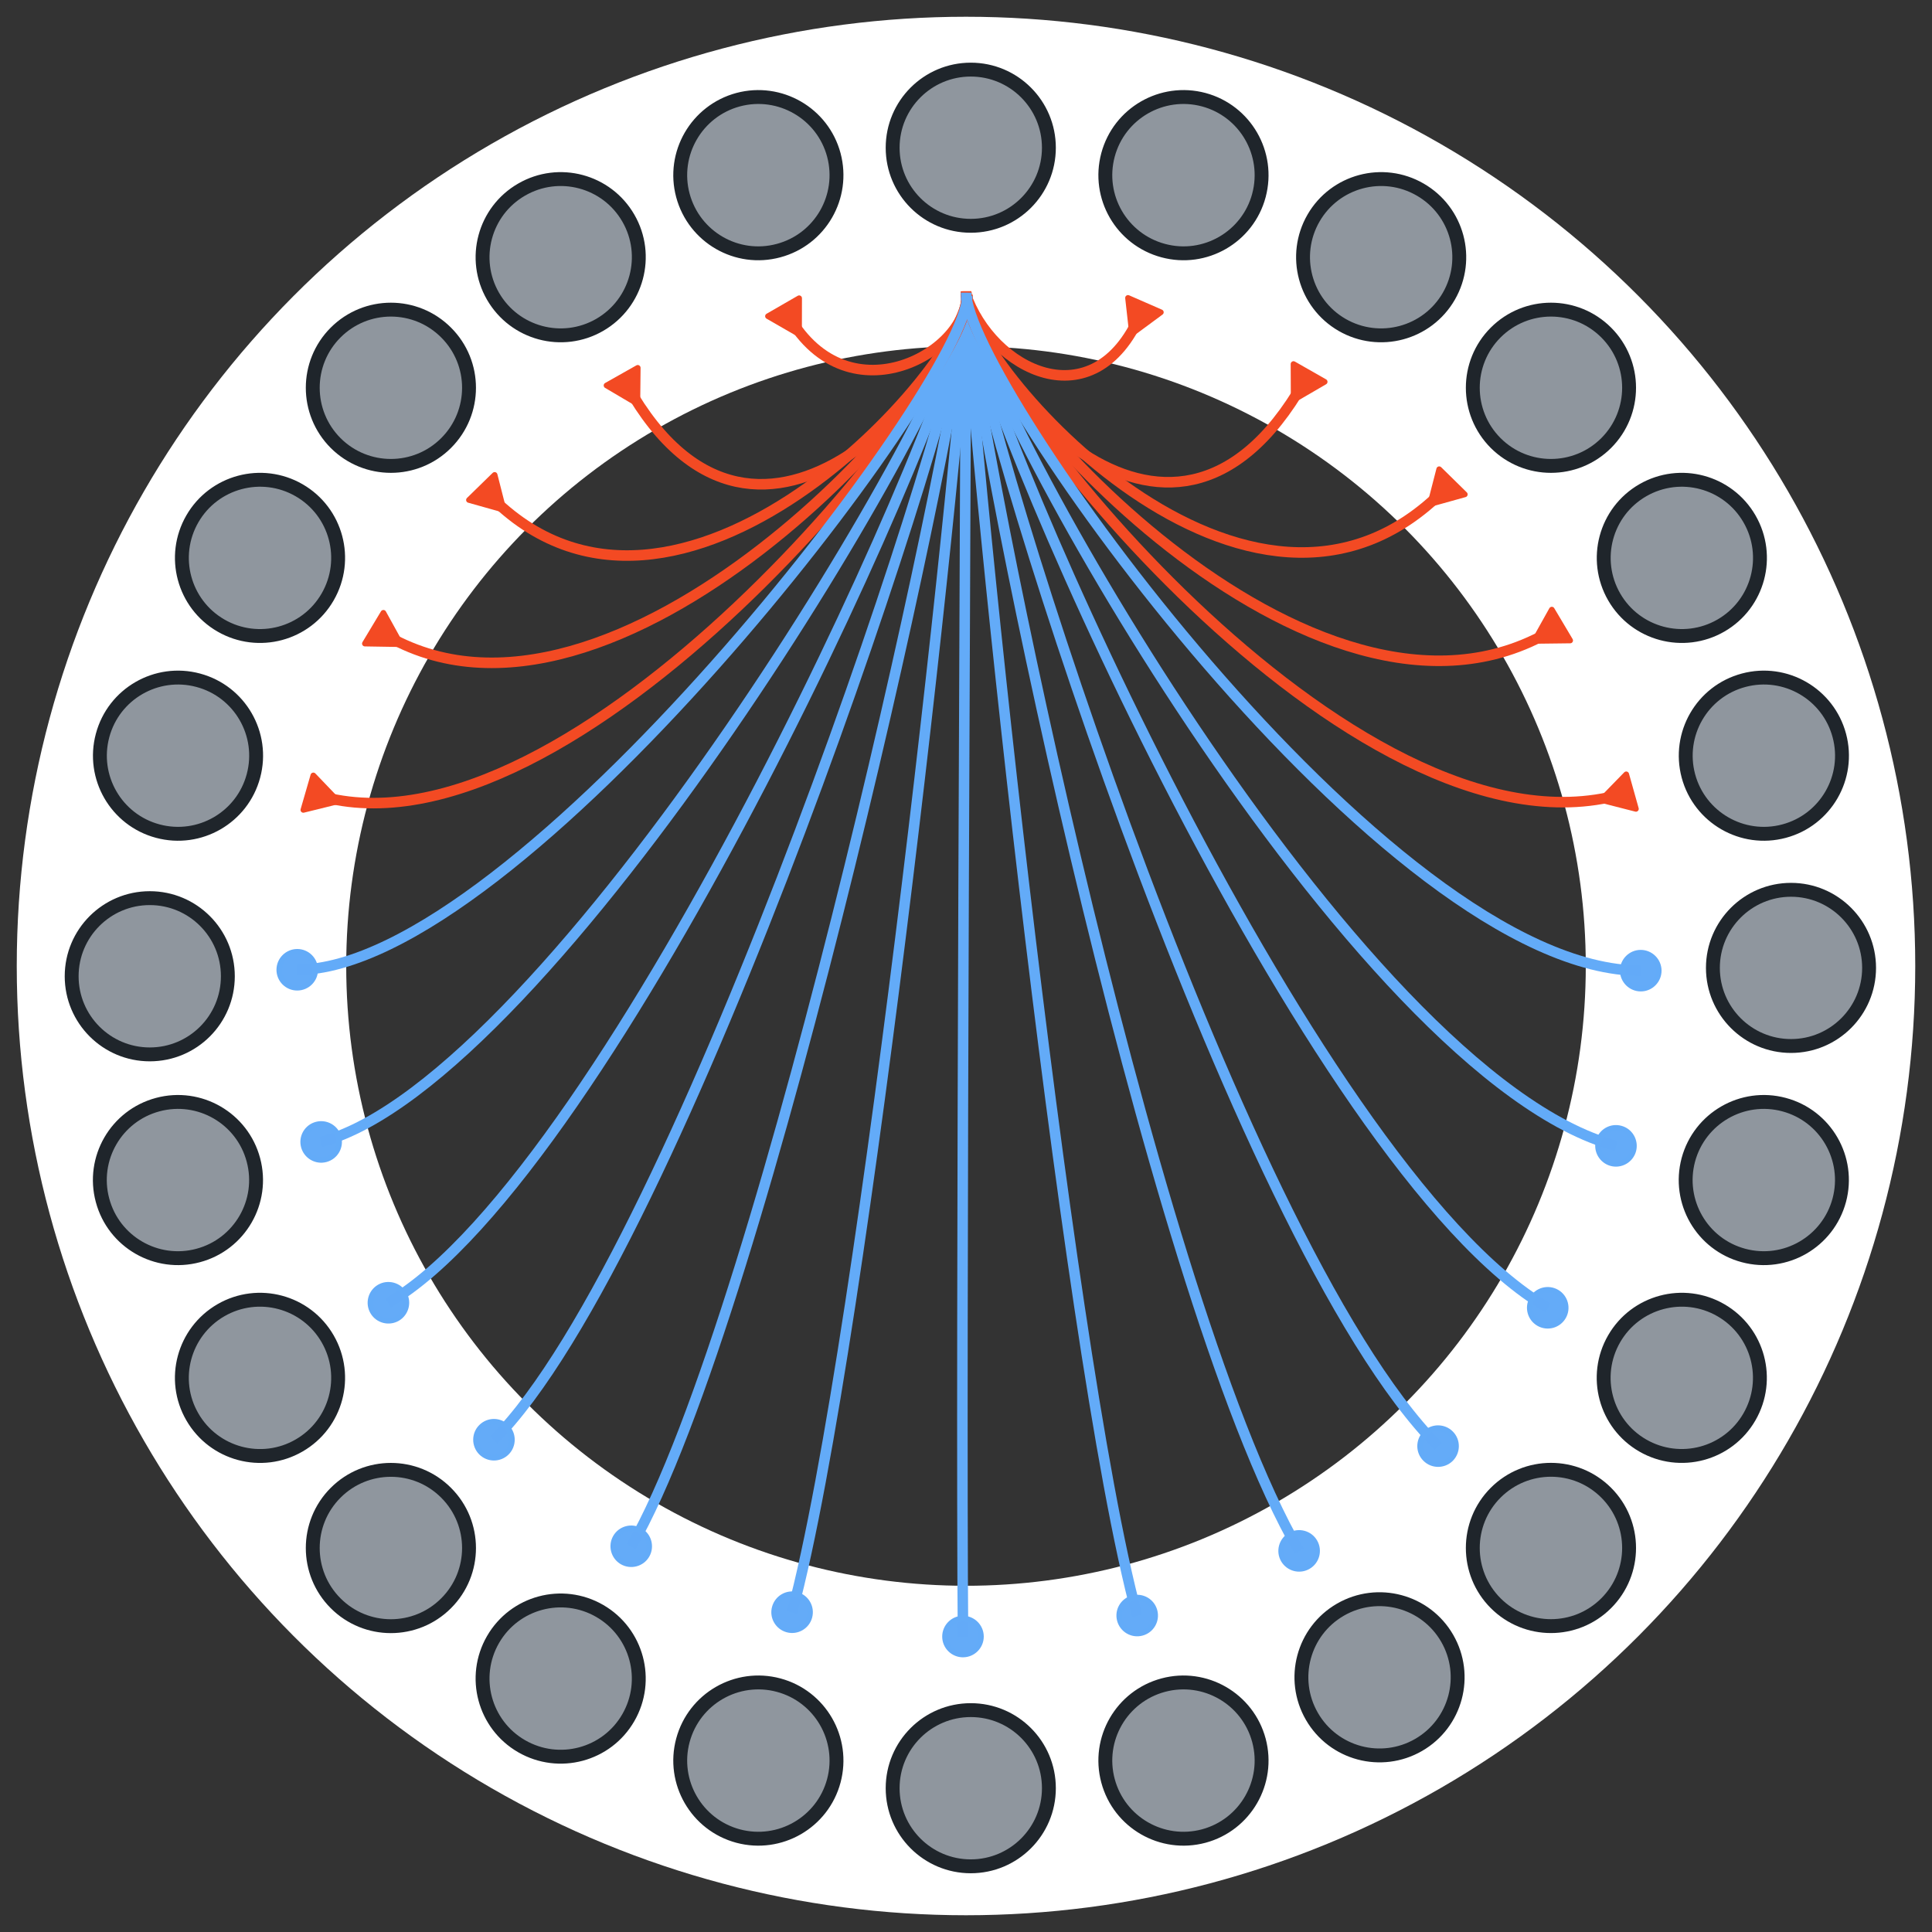 <?xml version="1.0" encoding="UTF-8" standalone="no"?>
<!-- Created with Inkscape (http://www.inkscape.org/) -->

<svg
   width="32.0px"
   height="32.0px"
   viewBox="0 0 32.0 32.0"
   version="1.1"
   id="SVGRoot"
   sodipodi:docname="flexbump_icon.svg"
   inkscape:version="1.1.2 (0a00cf5339, 2022-02-04)"
   xmlns:inkscape="http://www.inkscape.org/namespaces/inkscape"
   xmlns:sodipodi="http://sodipodi.sourceforge.net/DTD/sodipodi-0.dtd"
   xmlns="http://www.w3.org/2000/svg"
   xmlns:svg="http://www.w3.org/2000/svg">
  <rect x="0" y="0" width="32.0" height="32.0" fill="#333333" stroke="none"/>
  <sodipodi:namedview
     id="namedview29537"
     pagecolor="#ffffff"
     bordercolor="#666666"
     borderopacity="1.0"
     inkscape:pageshadow="2"
     inkscape:pageopacity="0.0"
     inkscape:pagecheckerboard="0"
     inkscape:document-units="px"
     showgrid="true"
     inkscape:zoom="13.909267"
     inkscape:cx="23.401665"
     inkscape:cy="24.228452"
     inkscape:window-width="2560"
     inkscape:window-height="1355"
     inkscape:window-x="0"
     inkscape:window-y="0"
     inkscape:window-maximized="1"
     inkscape:current-layer="layer1"
     inkscape:snap-object-midpoints="true">
    <inkscape:grid
       type="xygrid"
       id="grid29600" />
  </sodipodi:namedview>
  <defs
     id="defs29532" />
  <g
     inkscape:label="Capa 1"
     inkscape:groupmode="layer"
     id="layer1">
    <circle
       style="fill:none;fill-opacity:1;stroke:#ffffff;stroke-width:5.457;stroke-linecap:round;stroke-miterlimit:4;stroke-dasharray:none;stroke-dashoffset:0;stroke-opacity:1;stop-color:#000000"
       id="path31563"
       cx="16"
       cy="16"
       r="12.994" />
    <g
       id="g32205"
       transform="translate(1.604,-4.585)">
      <path
         style="display:inline;fill:#899199;fill-opacity:0.948;fill-rule:nonzero;stroke:#1f252b;stroke-width:0.23;stroke-linecap:butt;stroke-linejoin:miter;stroke-miterlimit:4;stroke-dasharray:none;stroke-opacity:1"
         d="m 27.275,25.38 c -0.69,-0.184 -1.099,-0.894 -0.915,-1.584 0.186,-0.69 0.895,-1.1 1.585,-0.915 0.69,0.184 1.1,0.894 0.915,1.584 -0.186,0.69 -0.894,1.1 -1.585,0.915 z m 0,0"
         id="path1020-2"
         inkscape:connector-curvature="0" />
      <path
         style="display:inline;fill:#899199;fill-opacity:0.948;fill-rule:nonzero;stroke:#1f252b;stroke-width:0.23;stroke-linecap:butt;stroke-linejoin:miter;stroke-miterlimit:4;stroke-dasharray:none;stroke-opacity:1"
         d="m 25.605,28.527 c -0.619,-0.357 -0.831,-1.148 -0.474,-1.767 0.357,-0.619 1.149,-0.831 1.768,-0.474 0.619,0.357 0.83,1.148 0.473,1.767 -0.357,0.619 -1.148,0.831 -1.767,0.474 z m 0,0"
         id="path1026-2"
         inkscape:connector-curvature="0" />
      <path
         style="display:inline;fill:#899199;fill-opacity:0.948;fill-rule:nonzero;stroke:#1f252b;stroke-width:0.23;stroke-linecap:butt;stroke-linejoin:miter;stroke-miterlimit:4;stroke-dasharray:none;stroke-opacity:1"
         d="m 23.169,31.139 c -0.505,-0.505 -0.505,-1.325 0,-1.83 0.506,-0.506 1.325,-0.506 1.831,0 0.505,0.505 0.505,1.325 0,1.83 -0.506,0.506 -1.325,0.506 -1.831,0 z m 0,0"
         id="path1032-3"
         inkscape:connector-curvature="0" />
      <path
         style="display:inline;fill:#899199;fill-opacity:0.948;fill-rule:nonzero;stroke:#1f252b;stroke-width:0.23;stroke-linecap:butt;stroke-linejoin:miter;stroke-miterlimit:4;stroke-dasharray:none;stroke-opacity:1"
         d="m 20.125,33.013 c -0.357,-0.619 -0.146,-1.41 0.473,-1.767 0.619,-0.357 1.411,-0.145 1.768,0.474 0.357,0.619 0.145,1.41 -0.474,1.767 -0.619,0.357 -1.41,0.145 -1.767,-0.474 z m 0,0"
         id="path1038-9"
         inkscape:connector-curvature="0" />
      <path
         style="display:inline;fill:#899199;fill-opacity:0.948;fill-rule:nonzero;stroke:#1f252b;stroke-width:0.23;stroke-linecap:butt;stroke-linejoin:miter;stroke-miterlimit:4;stroke-dasharray:none;stroke-opacity:1"
         d="m 16.748,34.08 c -0.185,-0.69 0.225,-1.399 0.915,-1.584 0.69,-0.185 1.4,0.225 1.585,0.915 0.184,0.69 -0.225,1.4 -0.915,1.585 -0.691,0.184 -1.4,-0.225 -1.585,-0.916 z m 0,0"
         id="path1044-6"
         inkscape:connector-curvature="0" />
      <path
         style="display:inline;fill:#899199;fill-opacity:0.948;fill-rule:nonzero;stroke:#1f252b;stroke-width:0.23;stroke-linecap:butt;stroke-linejoin:miter;stroke-miterlimit:4;stroke-dasharray:none;stroke-opacity:1"
         d="m 13.181,34.203 c 0,-0.715 0.58,-1.293 1.294,-1.293 0.715,0 1.294,0.578 1.294,1.293 0,0.715 -0.58,1.294 -1.294,1.294 -0.715,0 -1.294,-0.58 -1.294,-1.294 z m 0,0"
         id="path1050-5"
         inkscape:connector-curvature="0" />
      <path
         style="display:inline;fill:#899199;fill-opacity:0.948;fill-rule:nonzero;stroke:#1f252b;stroke-width:0.23;stroke-linecap:butt;stroke-linejoin:miter;stroke-miterlimit:4;stroke-dasharray:none;stroke-opacity:1"
         d="m 9.707,33.411 c 0.185,-0.69 0.894,-1.1 1.585,-0.915 0.69,0.185 1.099,0.894 0.915,1.584 -0.185,0.691 -0.895,1.1 -1.585,0.916 C 9.932,34.811 9.522,34.101 9.707,33.411 Z m 0,0"
         id="path1056-7"
         inkscape:connector-curvature="0" />
      <path
         style="display:inline;fill:#899199;fill-opacity:0.948;fill-rule:nonzero;stroke:#1f252b;stroke-width:0.23;stroke-linecap:butt;stroke-linejoin:miter;stroke-miterlimit:4;stroke-dasharray:none;stroke-opacity:1"
         d="m 6.562,31.741 c 0.357,-0.619 1.148,-0.831 1.767,-0.474 0.619,0.357 0.831,1.149 0.474,1.768 C 8.446,33.654 7.655,33.865 7.036,33.508 6.417,33.151 6.205,32.36 6.562,31.741 Z m 0,0"
         id="path1062-4"
         inkscape:connector-curvature="0" />
      <path
         style="display:inline;fill:#899199;fill-opacity:0.948;fill-rule:nonzero;stroke:#1f252b;stroke-width:0.23;stroke-linecap:butt;stroke-linejoin:miter;stroke-miterlimit:4;stroke-dasharray:none;stroke-opacity:1"
         d="m 3.955,29.31 c 0.505,-0.506 1.325,-0.506 1.83,0 0.506,0.505 0.506,1.325 0,1.83 -0.505,0.506 -1.325,0.506 -1.83,0 -0.505,-0.505 -0.505,-1.325 0,-1.83 z m 0,0"
         id="path1068-3"
         inkscape:connector-curvature="0" />
      <path
         style="display:inline;fill:#899199;fill-opacity:0.948;fill-rule:nonzero;stroke:#1f252b;stroke-width:0.23;stroke-linecap:butt;stroke-linejoin:miter;stroke-miterlimit:4;stroke-dasharray:none;stroke-opacity:1"
         d="m 2.056,26.286 c 0.619,-0.357 1.41,-0.145 1.767,0.474 0.357,0.619 0.146,1.41 -0.473,1.767 C 2.731,28.885 1.939,28.672 1.582,28.053 1.224,27.435 1.437,26.644 2.056,26.286 Z m 0,0"
         id="path1074-9"
         inkscape:connector-curvature="0" />
      <path
         style="display:inline;fill:#899199;fill-opacity:0.948;fill-rule:nonzero;stroke:#1f252b;stroke-width:0.23;stroke-linecap:butt;stroke-linejoin:miter;stroke-miterlimit:4;stroke-dasharray:none;stroke-opacity:1"
         d="m 1.009,22.881 c 0.69,-0.185 1.4,0.225 1.584,0.915 0.185,0.69 -0.225,1.4 -0.915,1.584 -0.69,0.185 -1.4,-0.225 -1.584,-0.915 -0.185,-0.69 0.225,-1.4 0.915,-1.584 z m 0,0"
         id="path1080-4"
         inkscape:connector-curvature="0" />
      <path
         style="display:inline;vector-effect:none;fill:#899199;fill-opacity:0.948;fill-rule:nonzero;stroke:#1f252b;stroke-width:0.23;stroke-linecap:butt;stroke-linejoin:miter;stroke-miterlimit:4;stroke-dasharray:none;stroke-dashoffset:0;stroke-opacity:1"
         d="m 15.769,7.032 c 0,0.715 -0.58,1.293 -1.294,1.293 -0.715,0 -1.294,-0.578 -1.294,-1.293 0,-0.715 0.58,-1.294 1.294,-1.294 0.715,0 1.294,0.58 1.294,1.294 z m 0,0"
         id="path978-4"
         inkscape:connector-curvature="0" />
      <path
         style="display:inline;fill:#899199;fill-opacity:0.948;fill-rule:nonzero;stroke:#1f252b;stroke-width:0.23;stroke-linecap:butt;stroke-linejoin:miter;stroke-miterlimit:4;stroke-dasharray:none;stroke-opacity:1"
         d="M 19.248,7.822 C 19.063,8.512 18.353,8.922 17.663,8.736 16.973,8.551 16.563,7.843 16.748,7.151 c 0.185,-0.69 0.894,-1.099 1.585,-0.915 0.69,0.185 1.099,0.895 0.915,1.585 z m 0,0"
         id="path984-0"
         inkscape:connector-curvature="0" />
      <path
         style="display:inline;fill:#899199;fill-opacity:0.948;fill-rule:nonzero;stroke:#1f252b;stroke-width:0.23;stroke-linecap:butt;stroke-linejoin:miter;stroke-miterlimit:4;stroke-dasharray:none;stroke-opacity:1"
         d="M 22.393,9.492 C 22.036,10.111 21.244,10.323 20.625,9.966 20.006,9.608 19.795,8.816 20.152,8.197 20.509,7.579 21.3,7.367 21.919,7.725 c 0.619,0.357 0.831,1.148 0.474,1.767 z m 0,0"
         id="path990-6"
         inkscape:connector-curvature="0" />
      <path
         style="display:inline;fill:#899199;fill-opacity:0.948;fill-rule:nonzero;stroke:#1f252b;stroke-width:0.23;stroke-linecap:butt;stroke-linejoin:miter;stroke-miterlimit:4;stroke-dasharray:none;stroke-opacity:1"
         d="m 25,11.923 c -0.506,0.505 -1.325,0.505 -1.831,0 -0.505,-0.506 -0.505,-1.325 0,-1.83 0.506,-0.506 1.325,-0.506 1.831,0 0.505,0.505 0.505,1.324 0,1.83 z m 0,0"
         id="path996-0"
         inkscape:connector-curvature="0" />
      <path
         style="display:inline;fill:#899199;fill-opacity:0.948;fill-rule:nonzero;stroke:#1f252b;stroke-width:0.23;stroke-linecap:butt;stroke-linejoin:miter;stroke-miterlimit:4;stroke-dasharray:none;stroke-opacity:1"
         d="m 26.9,14.946 c -0.619,0.357 -1.411,0.145 -1.768,-0.474 -0.357,-0.619 -0.145,-1.41 0.474,-1.767 0.619,-0.357 1.41,-0.145 1.767,0.474 0.357,0.618 0.146,1.41 -0.473,1.767 z m 0,0"
         id="path1002-2"
         inkscape:connector-curvature="0" />
      <path
         style="display:inline;fill:#899199;fill-opacity:0.948;fill-rule:nonzero;stroke:#1f252b;stroke-width:0.23;stroke-linecap:butt;stroke-linejoin:miter;stroke-miterlimit:4;stroke-dasharray:none;stroke-opacity:1"
         d="m 27.946,18.351 c -0.69,0.185 -1.4,-0.225 -1.585,-0.915 -0.184,-0.69 0.225,-1.4 0.915,-1.584 0.691,-0.185 1.4,0.225 1.585,0.915 0.185,0.69 -0.225,1.4 -0.915,1.584 z m 0,0"
         id="path1008-2"
         inkscape:connector-curvature="0" />
      <path
         style="display:inline;fill:#899199;fill-opacity:0.948;fill-rule:nonzero;stroke:#1f252b;stroke-width:0.23;stroke-linecap:butt;stroke-linejoin:miter;stroke-miterlimit:4;stroke-dasharray:none;stroke-opacity:1"
         d="m 28.061,21.91 c -0.715,0 -1.294,-0.58 -1.294,-1.294 0,-0.713 0.58,-1.293 1.294,-1.293 0.713,0 1.293,0.58 1.293,1.293 0,0.715 -0.58,1.294 -1.293,1.294 z m 0,0"
         id="path1014-8"
         inkscape:connector-curvature="0" />
      <path
         style="display:inline;fill:#899199;fill-opacity:0.948;fill-rule:nonzero;stroke:#1f252b;stroke-width:0.23;stroke-linecap:butt;stroke-linejoin:miter;stroke-miterlimit:4;stroke-dasharray:none;stroke-opacity:1"
         d="m 0.877,19.461 c 0.715,0 1.293,0.58 1.293,1.294 0,0.715 -0.578,1.294 -1.293,1.294 -0.715,0 -1.294,-0.58 -1.294,-1.294 0,-0.715 0.58,-1.294 1.294,-1.294 z m 0,0"
         id="path1086-4"
         inkscape:connector-curvature="0" />
      <path
         style="display:inline;fill:#899199;fill-opacity:0.948;fill-rule:nonzero;stroke:#1f252b;stroke-width:0.23;stroke-linecap:butt;stroke-linejoin:miter;stroke-miterlimit:4;stroke-dasharray:none;stroke-opacity:1"
         d="m 1.679,15.852 c 0.69,0.184 1.1,0.894 0.915,1.584 -0.184,0.69 -0.894,1.1 -1.584,0.915 -0.69,-0.184 -1.1,-0.894 -0.915,-1.584 0.184,-0.69 0.894,-1.1 1.584,-0.915 z m 0,0"
         id="path1092-3"
         inkscape:connector-curvature="0" />
      <path
         style="display:inline;fill:#899199;fill-opacity:0.948;fill-rule:nonzero;stroke:#1f252b;stroke-width:0.23;stroke-linecap:butt;stroke-linejoin:miter;stroke-miterlimit:4;stroke-dasharray:none;stroke-opacity:1"
         d="m 3.35,12.705 c 0.619,0.357 0.83,1.148 0.473,1.767 -0.357,0.619 -1.148,0.831 -1.767,0.474 -0.619,-0.357 -0.831,-1.148 -0.474,-1.767 0.357,-0.619 1.149,-0.831 1.768,-0.474 z m 0,0"
         id="path1098-1"
         inkscape:connector-curvature="0" />
      <path
         style="display:inline;fill:#899199;fill-opacity:0.948;fill-rule:nonzero;stroke:#1f252b;stroke-width:0.23;stroke-linecap:butt;stroke-linejoin:miter;stroke-miterlimit:4;stroke-dasharray:none;stroke-opacity:1"
         d="m 5.785,10.093 c 0.506,0.505 0.506,1.324 0,1.83 -0.505,0.505 -1.324,0.505 -1.83,0 -0.505,-0.506 -0.505,-1.325 0,-1.83 0.506,-0.506 1.325,-0.506 1.83,0 z m 0,0"
         id="path1104-1"
         inkscape:connector-curvature="0" />
      <path
         style="display:inline;fill:#899199;fill-opacity:0.948;fill-rule:nonzero;stroke:#1f252b;stroke-width:0.23;stroke-linecap:butt;stroke-linejoin:miter;stroke-miterlimit:4;stroke-dasharray:none;stroke-opacity:1"
         d="M 8.803,8.197 C 9.161,8.816 8.948,9.608 8.329,9.966 7.71,10.323 6.92,10.111 6.562,9.492 6.205,8.873 6.417,8.082 7.036,7.725 7.655,7.367 8.446,7.579 8.803,8.197 Z m 0,0"
         id="path1110-1"
         inkscape:connector-curvature="0" />
      <path
         style="display:inline;fill:#899199;fill-opacity:0.948;fill-rule:nonzero;stroke:#1f252b;stroke-width:0.23;stroke-linecap:butt;stroke-linejoin:miter;stroke-miterlimit:4;stroke-dasharray:none;stroke-opacity:1"
         d="M 12.207,7.151 C 12.391,7.843 11.982,8.551 11.291,8.736 10.601,8.922 9.893,8.512 9.707,7.822 9.522,7.132 9.932,6.422 10.622,6.236 c 0.69,-0.184 1.4,0.225 1.585,0.915 z m 0,0"
         id="path1116-9"
         inkscape:connector-curvature="0" />
      <g
         transform="matrix(0.314,0,0,0.314,-10.63,2.826)"
         id="g3174-2"
         style="display:inline;stroke-width:1.175;stroke-linecap:butt;stroke-linejoin:round">
        <g
           style="stroke-width:1.175;stroke-linecap:butt;stroke-linejoin:round"
           id="g3108-8">
          <path
             style="fill:#f34a23;fill-opacity:1;fill-rule:evenodd;stroke:#f34a23;stroke-width:0.297;stroke-linecap:butt;stroke-linejoin:miter;stroke-miterlimit:4;stroke-opacity:1"
             d="m 55.305,32.488 -1.824,-0.512 1.356,-1.324 z m 0,0"
             id="path1146-0"
             inkscape:connector-curvature="0" />
          <path
             style="fill:#f34a23;fill-opacity:1;fill-rule:evenodd;stroke:#f34a23;stroke-width:0.297;stroke-linecap:butt;stroke-linejoin:miter;stroke-miterlimit:4;stroke-opacity:1"
             d="m 104.188,32.188 0.473,-1.836 1.352,1.328 z m 0,0"
             id="path1150-1"
             inkscape:connector-curvature="0" />
          <path
             style="fill:#f34a23;fill-opacity:1;fill-rule:evenodd;stroke:#f34a23;stroke-width:0.297;stroke-linecap:butt;stroke-linejoin:miter;stroke-miterlimit:4;stroke-opacity:1"
             d="m 88.457,23.199 -0.211,-1.883 1.734,0.758 z m 0,0"
             id="path1154-5"
             inkscape:connector-curvature="0" />
          <path
             style="fill:#f34a23;fill-opacity:1;fill-rule:evenodd;stroke:#f34a23;stroke-width:0.297;stroke-linecap:butt;stroke-linejoin:miter;stroke-miterlimit:4;stroke-opacity:1"
             d="m 96.984,26.695 -0.008,-1.891 1.645,0.938 z m 0,0"
             id="path1158-2"
             inkscape:connector-curvature="0" />
          <path
             style="fill:#f34a23;fill-opacity:1;fill-rule:evenodd;stroke:#f34a23;stroke-width:0.297;stroke-linecap:butt;stroke-linejoin:miter;stroke-miterlimit:4;stroke-opacity:1"
             d="m 109.68,39.41 0.922,-1.652 0.969,1.629 z m 0,0"
             id="path1162-0"
             inkscape:connector-curvature="0" />
          <path
             style="fill:#f34a23;fill-opacity:1;fill-rule:evenodd;stroke:#f34a23;stroke-width:0.297;stroke-linecap:butt;stroke-linejoin:miter;stroke-miterlimit:4;stroke-opacity:1"
             d="m 113.207,47.801 1.32,-1.355 0.512,1.824 z m 0,0"
             id="path1166-7"
             inkscape:connector-curvature="0" />
          <path
             style="fill:#f34a23;fill-opacity:1;fill-rule:evenodd;stroke:#f34a23;stroke-width:0.297;stroke-linecap:butt;stroke-linejoin:miter;stroke-miterlimit:4;stroke-opacity:1"
             d="m 62.367,26.895 -1.629,-0.961 1.648,-0.93 z m 0,0"
             id="path1170-1"
             inkscape:connector-curvature="0" />
          <path
             style="fill:#f34a23;fill-opacity:1;fill-rule:evenodd;stroke:#f34a23;stroke-width:0.297;stroke-linecap:butt;stroke-linejoin:miter;stroke-miterlimit:4;stroke-opacity:1"
             d="m 49.883,39.582 -1.891,-0.031 0.977,-1.625 z m 0,0"
             id="path1174-6"
             inkscape:connector-curvature="0" />
          <path
             style="fill:#f34a23;fill-opacity:1;fill-rule:evenodd;stroke:#f34a23;stroke-width:0.297;stroke-linecap:butt;stroke-linejoin:miter;stroke-miterlimit:4;stroke-opacity:1"
             d="m 46.582,47.871 -1.836,0.453 0.527,-1.82 z m 0,0"
             id="path1178-4"
             inkscape:connector-curvature="0" />
          <path
             style="fill:#f34a23;fill-opacity:1;fill-rule:evenodd;stroke:#f34a23;stroke-width:0.297;stroke-linecap:butt;stroke-linejoin:miter;stroke-miterlimit:4;stroke-opacity:1"
             d="m 70.895,23.227 -1.641,-0.945 1.645,-0.949 z m 0,0"
             id="path1182-9"
             inkscape:connector-curvature="0" />
        </g>
        <g
           style="stroke-width:1.175;stroke-linecap:butt;stroke-linejoin:round"
           id="g3096-5">
          <path
             style="fill:none;stroke:#63abf8;stroke-width:0.555;stroke-linecap:butt;stroke-linejoin:miter;stroke-miterlimit:3.33;stroke-dasharray:none;stroke-opacity:1"
             d="m 79.707,21.039 c -0.012,4.594 20.508,41.348 34.297,45.012"
             id="path786-3"
             inkscape:connector-curvature="0" />
          <path
             style="fill:none;stroke:#63abf8;stroke-width:0.555;stroke-linecap:butt;stroke-linejoin:miter;stroke-miterlimit:3.33;stroke-dasharray:none;stroke-opacity:1"
             d="M 79.707,21.039 C 79.695,25.633 97.812,67.336 110.402,74.594"
             id="path790-5"
             inkscape:connector-curvature="0" />
          <path
             style="fill:none;stroke:#63abf8;stroke-width:0.555;stroke-linecap:butt;stroke-linejoin:miter;stroke-miterlimit:3.33;stroke-dasharray:none;stroke-opacity:1"
             d="m 79.707,21.039 c -0.012,4.594 14.129,50.055 24.91,60.859"
             id="path794-1"
             inkscape:connector-curvature="0" />
          <path
             style="fill:none;stroke:#63abf8;stroke-width:0.555;stroke-linecap:butt;stroke-linejoin:miter;stroke-miterlimit:3.33;stroke-dasharray:none;stroke-opacity:1"
             d="m 79.707,21.039 c -0.012,4.594 9.547,52.629 17.574,66.387"
             id="path798-1"
             inkscape:connector-curvature="0" />
          <path
             style="fill:none;stroke:#63abf8;stroke-width:0.555;stroke-linecap:butt;stroke-linejoin:miter;stroke-miterlimit:3.33;stroke-dasharray:none;stroke-opacity:1"
             d="m 79.707,21.039 c -0.012,4.594 5.156,55.504 9.027,69.797"
             id="path802-0"
             inkscape:connector-curvature="0" />
          <path
             style="fill:none;stroke:#63abf8;stroke-width:0.555;stroke-linecap:butt;stroke-linejoin:miter;stroke-miterlimit:3.33;stroke-dasharray:none;stroke-opacity:1"
             d="m 79.707,21.039 c -0.012,4.594 -0.289,56.285 -0.164,70.91"
             id="path806-0"
             inkscape:connector-curvature="0" />
          <path
             style="fill:none;stroke:#63abf8;stroke-width:0.555;stroke-linecap:butt;stroke-linejoin:miter;stroke-miterlimit:3.33;stroke-dasharray:none;stroke-opacity:1"
             d="M 79.766,21.219 C 79.754,25.812 57.77,62.656 45.668,65.84"
             id="path810-7"
             inkscape:connector-curvature="0" />
          <path
             style="fill:none;stroke:#63abf8;stroke-width:0.555;stroke-linecap:butt;stroke-linejoin:miter;stroke-miterlimit:3.33;stroke-dasharray:none;stroke-opacity:1"
             d="M 79.766,21.219 C 79.754,25.812 61.012,67.488 49.219,74.332"
             id="path814-0"
             inkscape:connector-curvature="0" />
          <path
             style="fill:none;stroke:#63abf8;stroke-width:0.555;stroke-linecap:butt;stroke-linejoin:miter;stroke-miterlimit:3.33;stroke-dasharray:none;stroke-opacity:1"
             d="M 79.766,21.219 C 79.754,25.812 64.582,71.812 54.789,81.559"
             id="path818-8"
             inkscape:connector-curvature="0" />
          <path
             style="fill:none;stroke:#63abf8;stroke-width:0.555;stroke-linecap:butt;stroke-linejoin:miter;stroke-miterlimit:3.33;stroke-dasharray:none;stroke-opacity:1"
             d="M 79.766,21.219 C 79.754,25.812 69.125,74.949 62.035,87.184"
             id="path822-1"
             inkscape:connector-curvature="0" />
          <path
             style="fill:none;stroke:#63abf8;stroke-width:0.555;stroke-linecap:butt;stroke-linejoin:miter;stroke-miterlimit:3.33;stroke-dasharray:none;stroke-opacity:1"
             d="m 79.766,21.219 c -0.012,4.594 -5.379,55.066 -9.242,69.441"
             id="path826-6"
             inkscape:connector-curvature="0" />
          <path
             style="fill:none;stroke:#f34a23;stroke-width:0.556;stroke-linecap:butt;stroke-linejoin:miter;stroke-miterlimit:3.33;stroke-opacity:1"
             d="m 79.77,21.145 c -0.043,3.812 -15.328,20.715 -25.23,10.559"
             id="path1144-4"
             inkscape:connector-curvature="0" />
          <path
             style="fill:none;stroke:#f34a23;stroke-width:0.556;stroke-linecap:butt;stroke-linejoin:miter;stroke-miterlimit:3.33;stroke-opacity:1"
             d="m 79.707,20.965 c 0.02,3.812 14.984,20.895 25.246,10.441"
             id="path1148-1"
             inkscape:connector-curvature="0" />
          <path
             style="fill:none;stroke:#f34a23;stroke-width:0.556;stroke-linecap:butt;stroke-linejoin:miter;stroke-miterlimit:3.33;stroke-opacity:1"
             d="m 79.668,21.07 c 1.391,4.07 6.77,6.75 9.227,1.125"
             id="path1152-4"
             inkscape:connector-curvature="0" />
          <path
             style="fill:none;stroke:#f34a23;stroke-width:0.556;stroke-linecap:butt;stroke-linejoin:miter;stroke-miterlimit:3.33;stroke-opacity:1"
             d="m 79.707,20.965 c 0.02,3.812 10.555,17.492 17.82,4.781"
             id="path1156-9"
             inkscape:connector-curvature="0" />
          <path
             style="fill:none;stroke:#f34a23;stroke-width:0.556;stroke-linecap:butt;stroke-linejoin:miter;stroke-miterlimit:3.33;stroke-opacity:1"
             d="m 79.707,21.039 c -0.012,4.594 18.379,25.273 30.91,17.812"
             id="path1160-8"
             inkscape:connector-curvature="0" />
          <path
             style="fill:none;stroke:#f34a23;stroke-width:0.556;stroke-linecap:butt;stroke-linejoin:miter;stroke-miterlimit:3.33;stroke-opacity:1"
             d="m 79.707,21.004 c 0.008,4.719 20.437,30.453 34.551,26.5"
             id="path1164-6"
             inkscape:connector-curvature="0" />
          <path
             style="fill:none;stroke:#f34a23;stroke-width:0.556;stroke-linecap:butt;stroke-linejoin:miter;stroke-miterlimit:3.33;stroke-opacity:1"
             d="m 79.77,21.145 c -0.043,3.812 -10.898,17.312 -17.938,4.801"
             id="path1168-2"
             inkscape:connector-curvature="0" />
          <path
             style="fill:none;stroke:#f34a23;stroke-width:0.556;stroke-linecap:butt;stroke-linejoin:miter;stroke-miterlimit:3.33;stroke-opacity:1"
             d="M 79.766,21.219 C 79.754,25.812 61.043,46.289 48.949,39.02"
             id="path1172-2"
             inkscape:connector-curvature="0" />
          <path
             style="fill:none;stroke:#f34a23;stroke-width:0.556;stroke-linecap:butt;stroke-linejoin:miter;stroke-miterlimit:3.33;stroke-opacity:1"
             d="M 79.766,21.184 C 79.734,25.902 58.906,51.445 45.535,47.566"
             id="path1176-5"
             inkscape:connector-curvature="0" />
          <path
             style="fill:none;stroke:#f34a23;stroke-width:0.556;stroke-linecap:butt;stroke-linejoin:miter;stroke-miterlimit:3.33;stroke-opacity:1"
             d="m 79.719,21.035 c 0.273,3.047 -6.168,6.785 -9.371,1.242"
             id="path1180-2"
             inkscape:connector-curvature="0" />
          <path
             style="fill:none;stroke:#63abf8;stroke-width:0.555;stroke-linecap:butt;stroke-linejoin:miter;stroke-miterlimit:3.33;stroke-dasharray:none;stroke-opacity:1"
             d="m 79.707,21.039 c -0.012,4.594 22.148,35.797 35.605,35.766"
             id="path1184-3"
             inkscape:connector-curvature="0" />
          <path
             style="fill:none;stroke:#63abf8;stroke-width:0.555;stroke-linecap:butt;stroke-linejoin:miter;stroke-miterlimit:3.33;stroke-dasharray:none;stroke-opacity:1"
             d="M 79.766,21.219 C 79.754,25.812 56.02,56.762 44.406,56.758"
             id="path1188-2"
             inkscape:connector-curvature="0" />
        </g>
        <g
           style="stroke-width:1.175;stroke-linecap:butt;stroke-linejoin:round"
           id="g3123-7">
          <path
             style="fill:#63abf8;fill-opacity:0.99;fill-rule:evenodd;stroke:#63abf8;stroke-width:0.297;stroke-linecap:butt;stroke-linejoin:miter;stroke-miterlimit:4;stroke-opacity:1"
             d="m 114.902,66.289 c -0.137,0.504 -0.652,0.805 -1.16,0.672 -0.504,-0.137 -0.805,-0.656 -0.672,-1.16 0.133,-0.504 0.652,-0.809 1.16,-0.672 0.504,0.133 0.805,0.652 0.672,1.16 z m 0,0"
             id="path788-3"
             inkscape:connector-curvature="0" />
          <path
             style="fill:#63abf8;fill-opacity:0.99;fill-rule:evenodd;stroke:#63abf8;stroke-width:0.297;stroke-linecap:butt;stroke-linejoin:miter;stroke-miterlimit:4;stroke-opacity:1"
             d="m 111.207,75.059 c -0.262,0.453 -0.84,0.609 -1.293,0.348 -0.453,-0.262 -0.609,-0.84 -0.348,-1.293 0.262,-0.453 0.84,-0.609 1.293,-0.348 0.453,0.262 0.609,0.84 0.348,1.293 z m 0,0"
             id="path792-9"
             inkscape:connector-curvature="0" />
          <path
             style="fill:#63abf8;fill-opacity:0.99;fill-rule:evenodd;stroke:#63abf8;stroke-width:0.297;stroke-linecap:butt;stroke-linejoin:miter;stroke-miterlimit:4;stroke-opacity:1"
             d="m 105.273,82.555 c -0.371,0.367 -0.973,0.367 -1.34,-0.004 -0.371,-0.367 -0.371,-0.969 0,-1.34 0.371,-0.367 0.969,-0.367 1.34,0.004 0.371,0.371 0.367,0.969 0,1.34 z m 0,0"
             id="path796-0"
             inkscape:connector-curvature="0" />
          <path
             style="fill:#63abf8;fill-opacity:0.99;fill-rule:evenodd;stroke:#63abf8;stroke-width:0.297;stroke-linecap:butt;stroke-linejoin:miter;stroke-miterlimit:4;stroke-opacity:1"
             d="m 97.75,88.227 c -0.453,0.266 -1.031,0.109 -1.297,-0.34 -0.262,-0.453 -0.109,-1.031 0.344,-1.297 0.449,-0.262 1.031,-0.109 1.293,0.34 0.266,0.453 0.113,1.035 -0.34,1.297 z m 0,0"
             id="path800-1"
             inkscape:connector-curvature="0" />
          <path
             style="fill:#63abf8;fill-opacity:0.99;fill-rule:evenodd;stroke:#63abf8;stroke-width:0.297;stroke-linecap:butt;stroke-linejoin:miter;stroke-miterlimit:4;stroke-opacity:1"
             d="m 88.977,91.734 c -0.504,0.137 -1.023,-0.164 -1.16,-0.668 -0.137,-0.504 0.16,-1.023 0.668,-1.16 0.504,-0.137 1.023,0.16 1.16,0.664 0.137,0.508 -0.16,1.027 -0.668,1.164 z m 0,0"
             id="path804-5"
             inkscape:connector-curvature="0" />
          <path
             style="fill:#63abf8;fill-opacity:0.99;fill-rule:evenodd;stroke:#63abf8;stroke-width:0.297;stroke-linecap:butt;stroke-linejoin:miter;stroke-miterlimit:4;stroke-opacity:1"
             d="m 79.551,92.875 c -0.523,0.004 -0.953,-0.414 -0.957,-0.938 -0.004,-0.523 0.418,-0.953 0.938,-0.957 0.523,-0.004 0.953,0.418 0.957,0.941 0.004,0.52 -0.418,0.949 -0.938,0.953 z m 0,0"
             id="path808-0"
             inkscape:connector-curvature="0" />
          <path
             style="fill:#63abf8;fill-opacity:0.99;fill-rule:evenodd;stroke:#63abf8;stroke-width:0.297;stroke-linecap:butt;stroke-linejoin:miter;stroke-miterlimit:4;stroke-opacity:1"
             d="m 44.77,66.078 c -0.133,-0.508 0.168,-1.023 0.676,-1.156 0.504,-0.133 1.023,0.168 1.156,0.672 0.133,0.508 -0.168,1.027 -0.676,1.16 -0.504,0.133 -1.023,-0.172 -1.156,-0.676 z m 0,0"
             id="path812-6"
             inkscape:connector-curvature="0" />
          <path
             style="fill:#63abf8;fill-opacity:0.99;fill-rule:evenodd;stroke:#63abf8;stroke-width:0.297;stroke-linecap:butt;stroke-linejoin:miter;stroke-miterlimit:4;stroke-opacity:1"
             d="M 48.414,74.797 C 48.152,74.344 48.305,73.766 48.758,73.5 c 0.453,-0.262 1.035,-0.105 1.297,0.348 0.262,0.449 0.105,1.031 -0.344,1.293 -0.453,0.262 -1.035,0.109 -1.297,-0.344 z m 0,0"
             id="path816-9"
             inkscape:connector-curvature="0" />
          <path
             style="fill:#63abf8;fill-opacity:0.99;fill-rule:evenodd;stroke:#63abf8;stroke-width:0.297;stroke-linecap:butt;stroke-linejoin:miter;stroke-miterlimit:4;stroke-opacity:1"
             d="m 54.129,82.215 c -0.367,-0.371 -0.367,-0.973 0.004,-1.34 0.371,-0.371 0.969,-0.367 1.34,0.004 0.367,0.367 0.367,0.969 -0.004,1.34 -0.371,0.367 -0.969,0.367 -1.34,-0.004 z m 0,0"
             id="path820-7"
             inkscape:connector-curvature="0" />
          <path
             style="fill:#63abf8;fill-opacity:0.99;fill-rule:evenodd;stroke:#63abf8;stroke-width:0.297;stroke-linecap:butt;stroke-linejoin:miter;stroke-miterlimit:4;stroke-opacity:1"
             d="m 61.566,87.984 c -0.449,-0.262 -0.605,-0.84 -0.344,-1.293 0.262,-0.453 0.844,-0.605 1.297,-0.344 0.449,0.262 0.605,0.84 0.344,1.293 -0.262,0.453 -0.844,0.605 -1.297,0.344 z m 0,0"
             id="path824-9"
             inkscape:connector-curvature="0" />
          <path
             style="fill:#63abf8;fill-opacity:0.99;fill-rule:evenodd;stroke:#63abf8;stroke-width:0.297;stroke-linecap:butt;stroke-linejoin:miter;stroke-miterlimit:4;stroke-opacity:1"
             d="m 70.281,91.559 c -0.504,-0.137 -0.805,-0.656 -0.668,-1.16 0.137,-0.508 0.656,-0.805 1.16,-0.672 0.504,0.137 0.805,0.656 0.668,1.164 -0.133,0.504 -0.656,0.805 -1.16,0.668 z m 0,0"
             id="path828-2"
             inkscape:connector-curvature="0" />
          <path
             style="fill:#63abf8;fill-opacity:0.99;fill-rule:evenodd;stroke:#63abf8;stroke-width:0.297;stroke-linecap:butt;stroke-linejoin:miter;stroke-miterlimit:4;stroke-opacity:1"
             d="m 116.242,56.801 c 2.5e-4,0.523 -0.426,0.949 -0.945,0.949 -0.523,4.9e-5 -0.949,-0.422 -0.953,-0.945 -2.5e-4,-0.523 0.426,-0.949 0.945,-0.949 0.523,-4.9e-5 0.949,0.422 0.953,0.945 z m 0,0"
             id="path1186-8"
             inkscape:connector-curvature="0" />
          <path
             style="fill:#63abf8;fill-opacity:0.99;fill-rule:evenodd;stroke:#63abf8;stroke-width:0.297;stroke-linecap:butt;stroke-linejoin:miter;stroke-miterlimit:4;stroke-opacity:1"
             d="m 43.477,56.758 c 0,-0.523 0.426,-0.949 0.949,-0.949 0.523,0 0.945,0.426 0.945,0.949 0,0.523 -0.426,0.945 -0.949,0.945 -0.52,0 -0.945,-0.422 -0.945,-0.945 z m 0,0"
             id="path1190-9"
             inkscape:connector-curvature="0" />
        </g>
      </g>
    </g>
  </g>
</svg>
